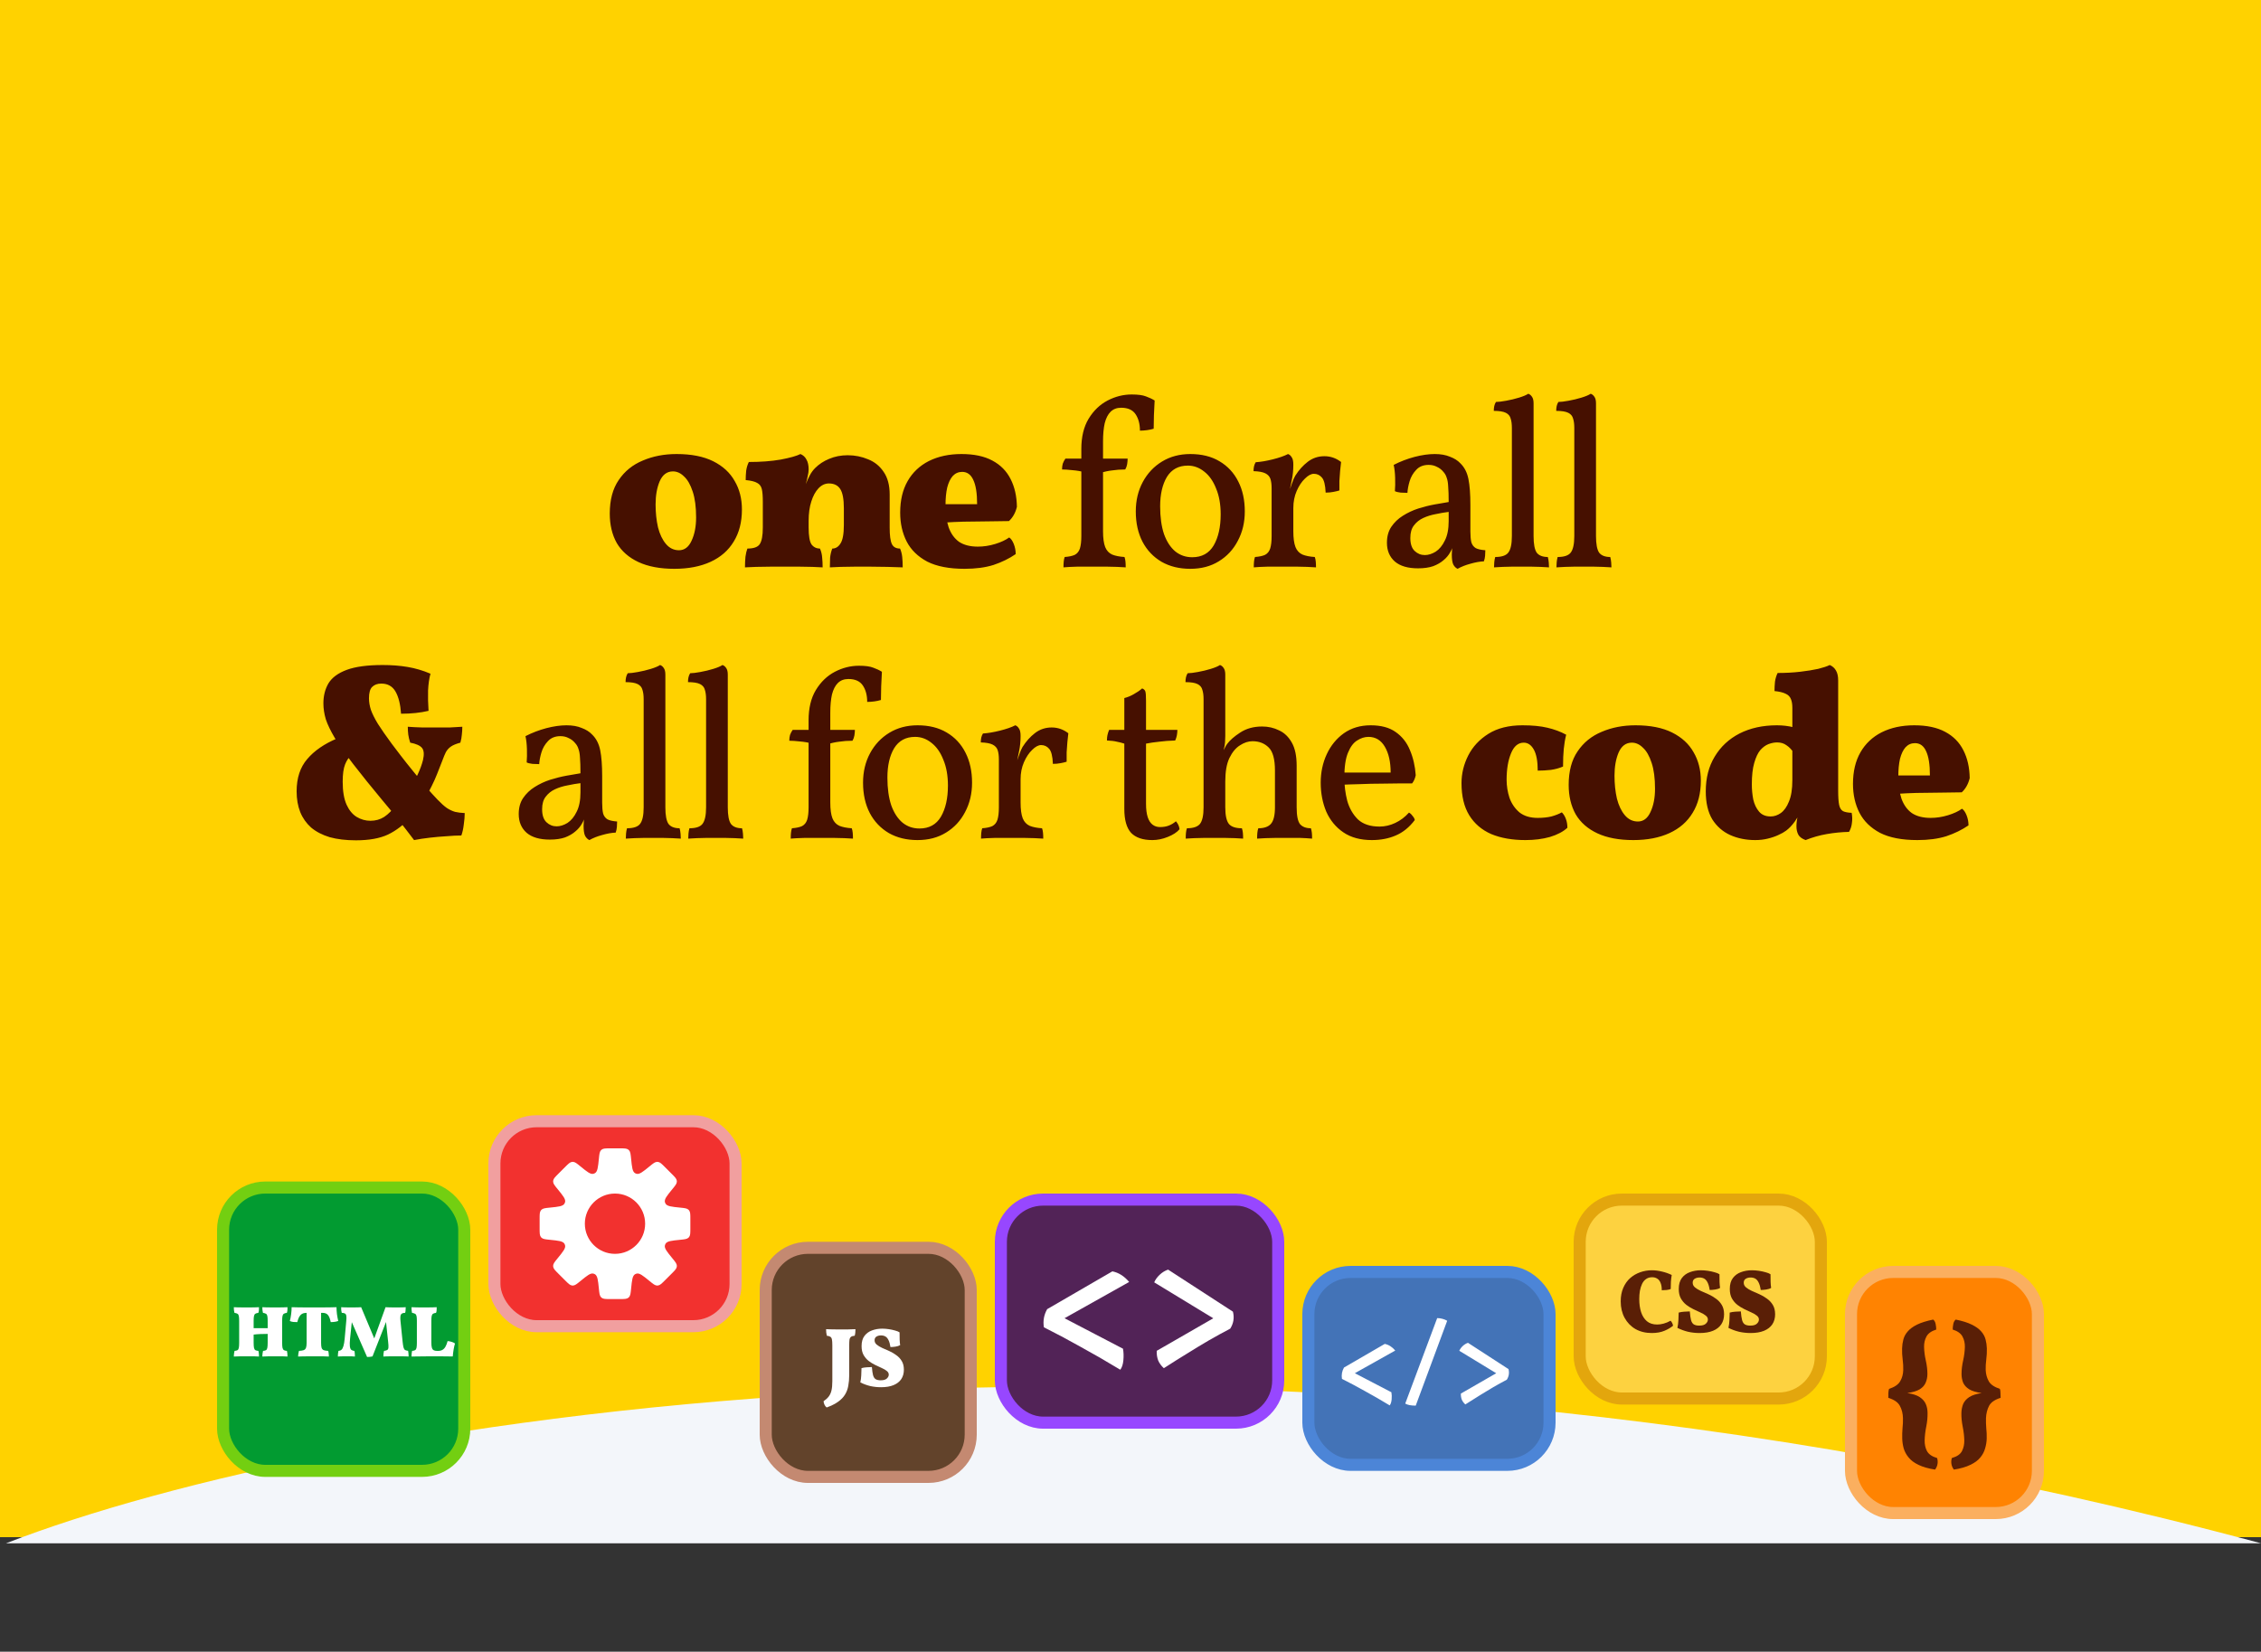 <svg width="375" height="274" viewBox="0 0 375 274" fill="none" xmlns="http://www.w3.org/2000/svg">
<rect x="0" y="0" width="375" height="274" fill="#333333" stroke="none"/>
<rect width="375" height="255" fill="#FFD200"/>
<path d="M111.853 94.36C109.479 94.36 107.493 93.987 105.893 93.24C104.293 92.493 103.093 91.44 102.293 90.08C101.519 88.693 101.133 87.067 101.133 85.2C101.133 82.933 101.626 81.08 102.613 79.64C103.599 78.173 104.933 77.093 106.613 76.4C108.293 75.68 110.159 75.32 112.213 75.32C114.666 75.32 116.693 75.72 118.293 76.52C119.893 77.32 121.079 78.413 121.853 79.8C122.653 81.16 123.053 82.733 123.053 84.52C123.053 86.6 122.599 88.373 121.693 89.84C120.813 91.307 119.533 92.427 117.853 93.2C116.173 93.973 114.173 94.36 111.853 94.36ZM112.613 91.28C113.519 91.28 114.213 90.76 114.693 89.72C115.199 88.653 115.453 87.36 115.453 85.84C115.453 84.107 115.266 82.68 114.893 81.56C114.519 80.413 114.039 79.573 113.453 79.04C112.893 78.48 112.279 78.2 111.613 78.2C110.626 78.2 109.893 78.747 109.413 79.84C108.959 80.907 108.733 82.187 108.733 83.68C108.733 85.04 108.866 86.307 109.133 87.48C109.426 88.627 109.866 89.547 110.453 90.24C111.039 90.933 111.759 91.28 112.613 91.28ZM126.518 85.84V83.2C126.518 82.32 126.465 81.64 126.358 81.16C126.251 80.68 125.998 80.333 125.598 80.12C125.198 79.88 124.558 79.72 123.678 79.64C123.678 79.133 123.705 78.613 123.758 78.08C123.838 77.547 123.985 77.067 124.198 76.64C126.171 76.64 127.931 76.507 129.478 76.24C131.025 75.947 132.118 75.64 132.758 75.32C133.211 75.507 133.545 75.813 133.758 76.24C133.998 76.64 134.118 77.187 134.118 77.88L126.518 85.84ZM147.558 87.52C147.558 88.827 147.678 89.733 147.918 90.24C148.158 90.747 148.611 91 149.278 91C149.465 91.427 149.585 91.893 149.638 92.4C149.691 92.88 149.718 93.453 149.718 94.12C149.131 94.093 148.291 94.067 147.198 94.04C146.105 94.013 145.091 94 144.158 94C143.545 94 142.798 94 141.918 94C141.038 94.027 140.198 94.04 139.398 94.04C138.625 94.067 138.038 94.093 137.638 94.12C137.638 93.56 137.651 93.027 137.678 92.52C137.731 91.987 137.851 91.48 138.038 91C138.598 91 139.051 90.72 139.398 90.16C139.771 89.6 139.958 88.573 139.958 87.08V84.32C139.958 82.8 139.758 81.733 139.358 81.12C138.958 80.507 138.331 80.2 137.478 80.2C136.838 80.2 136.265 80.467 135.758 81C135.251 81.533 134.851 82.267 134.558 83.2C134.265 84.107 134.118 85.173 134.118 86.4V87.52C134.118 88.907 134.278 89.84 134.598 90.32C134.945 90.773 135.411 91 135.998 91C136.211 91.507 136.331 92 136.358 92.48C136.411 92.96 136.438 93.507 136.438 94.12C136.038 94.093 135.478 94.067 134.758 94.04C134.038 94.04 133.278 94.027 132.478 94C131.705 94 130.985 94 130.318 94C129.678 94 128.905 94 127.998 94C127.091 94.027 126.225 94.04 125.398 94.04C124.571 94.067 123.958 94.093 123.558 94.12C123.558 93.507 123.585 92.92 123.638 92.36C123.718 91.8 123.825 91.347 123.958 91C124.998 91 125.678 90.76 125.998 90.28C126.345 89.773 126.518 88.853 126.518 87.52V83.2L134.118 77.88C134.118 78.2 134.065 78.573 133.958 79C133.878 79.427 133.771 79.867 133.638 80.32C133.851 79.787 134.078 79.293 134.318 78.84C134.558 78.387 134.851 77.987 135.198 77.64C135.838 77 136.611 76.493 137.518 76.12C138.451 75.72 139.478 75.52 140.598 75.52C141.798 75.52 142.931 75.747 143.998 76.2C145.065 76.627 145.918 77.32 146.558 78.28C147.225 79.24 147.558 80.493 147.558 82.04V87.52ZM159.98 94.36C157.42 94.36 155.353 93.96 153.78 93.16C152.233 92.333 151.1 91.227 150.38 89.84C149.66 88.427 149.3 86.827 149.3 85.04C149.3 82.987 149.713 81.24 150.54 79.8C151.367 78.36 152.54 77.253 154.06 76.48C155.607 75.707 157.407 75.32 159.46 75.32C161.54 75.32 163.247 75.68 164.58 76.4C165.94 77.12 166.953 78.147 167.62 79.48C168.287 80.787 168.633 82.32 168.66 84.08C168.42 85.067 167.98 85.853 167.34 86.44C166.46 86.44 165.513 86.453 164.5 86.48C163.487 86.48 162.447 86.493 161.38 86.52C160.313 86.52 159.247 86.547 158.18 86.6C157.113 86.653 156.087 86.72 155.1 86.8V83.64H162.06C162.06 81.827 161.847 80.48 161.42 79.6C161.02 78.72 160.407 78.28 159.58 78.28C158.967 78.28 158.447 78.507 158.02 78.96C157.62 79.413 157.313 80.053 157.1 80.88C156.913 81.707 156.82 82.68 156.82 83.8C156.82 85.213 156.993 86.44 157.34 87.48C157.713 88.52 158.287 89.32 159.06 89.88C159.86 90.413 160.9 90.68 162.18 90.68C163.14 90.68 164.1 90.533 165.06 90.24C166.02 89.947 166.793 89.587 167.38 89.16C167.673 89.347 167.927 89.707 168.14 90.24C168.353 90.773 168.46 91.333 168.46 91.92C167.367 92.667 166.14 93.267 164.78 93.72C163.42 94.147 161.82 94.36 159.98 94.36ZM187.025 76.08C187.025 76.347 186.998 76.653 186.945 77C186.891 77.32 186.785 77.613 186.625 77.88C185.851 77.88 185.118 77.933 184.425 78.04C183.758 78.12 183.145 78.253 182.585 78.44V76.08H187.025ZM179.345 74.48C179.345 72.48 179.745 70.813 180.545 69.48C181.371 68.12 182.425 67.107 183.705 66.44C184.985 65.773 186.318 65.44 187.705 65.44C188.745 65.44 189.531 65.547 190.065 65.76C190.598 65.947 191.078 66.173 191.505 66.44C191.451 67.267 191.411 68.08 191.385 68.88C191.358 69.653 191.345 70.4 191.345 71.12C190.998 71.227 190.625 71.307 190.225 71.36C189.825 71.413 189.438 71.44 189.065 71.44C189.065 70.347 188.825 69.44 188.345 68.72C187.865 68 187.065 67.64 185.945 67.64C185.225 67.64 184.638 67.867 184.185 68.32C183.758 68.747 183.438 69.373 183.225 70.2C183.038 71.027 182.945 72.04 182.945 73.24V85.12H179.345V74.48ZM179.945 76.08V78.36C179.278 78.173 178.598 78.053 177.905 78C177.211 77.92 176.625 77.88 176.145 77.88C176.145 77.533 176.185 77.213 176.265 76.92C176.371 76.627 176.518 76.347 176.705 76.08H179.945ZM182.945 88.12C182.945 89.267 183.065 90.147 183.305 90.76C183.545 91.347 183.931 91.76 184.465 92C184.998 92.213 185.678 92.347 186.505 92.4C186.585 92.613 186.638 92.867 186.665 93.16C186.691 93.427 186.705 93.747 186.705 94.12C186.305 94.093 185.825 94.067 185.265 94.04C184.731 94.04 184.158 94.027 183.545 94C182.931 94 182.305 94 181.665 94C180.731 94 179.745 94 178.705 94C177.691 94.027 176.918 94.067 176.385 94.12C176.385 93.747 176.398 93.427 176.425 93.16C176.451 92.867 176.505 92.613 176.585 92.4C177.305 92.347 177.865 92.227 178.265 92.04C178.665 91.827 178.945 91.48 179.105 91C179.265 90.493 179.345 89.8 179.345 88.92V84.92H182.945V88.12ZM197.417 94.36C195.603 94.36 194.017 93.973 192.657 93.2C191.297 92.4 190.243 91.293 189.497 89.88C188.75 88.44 188.377 86.76 188.377 84.84C188.377 83.027 188.763 81.4 189.537 79.96C190.31 78.52 191.377 77.387 192.737 76.56C194.097 75.733 195.657 75.32 197.417 75.32C199.31 75.32 200.923 75.72 202.257 76.52C203.617 77.32 204.657 78.44 205.377 79.88C206.097 81.293 206.457 82.947 206.457 84.84C206.457 86.653 206.07 88.28 205.297 89.72C204.55 91.16 203.497 92.293 202.137 93.12C200.803 93.947 199.23 94.36 197.417 94.36ZM197.737 92.44C199.337 92.44 200.523 91.787 201.297 90.48C202.07 89.147 202.457 87.427 202.457 85.32C202.457 83.667 202.203 82.24 201.697 81.04C201.217 79.813 200.563 78.88 199.737 78.24C198.91 77.573 198.003 77.24 197.017 77.24C195.47 77.24 194.31 77.867 193.537 79.12C192.79 80.373 192.417 82 192.417 84C192.417 85.787 192.63 87.32 193.057 88.6C193.51 89.853 194.137 90.813 194.937 91.48C195.737 92.12 196.67 92.44 197.737 92.44ZM214.506 88.12C214.506 89.267 214.626 90.147 214.866 90.76C215.106 91.347 215.492 91.76 216.026 92C216.559 92.213 217.239 92.347 218.066 92.4C218.146 92.613 218.199 92.867 218.226 93.16C218.252 93.427 218.266 93.747 218.266 94.12C217.866 94.093 217.386 94.067 216.826 94.04C216.292 94.04 215.719 94.027 215.106 94C214.492 94 213.866 94 213.226 94C212.292 94 211.306 94 210.266 94C209.252 94.027 208.479 94.067 207.946 94.12C207.946 93.747 207.959 93.427 207.986 93.16C208.012 92.867 208.066 92.613 208.146 92.4C208.866 92.347 209.426 92.227 209.826 92.04C210.226 91.827 210.506 91.48 210.666 91C210.826 90.493 210.906 89.8 210.906 88.92V84.92H214.506V88.12ZM214.506 82.28V85.44H210.906V81L214.506 77.08C214.506 77.987 214.426 78.813 214.266 79.56C214.106 80.28 213.959 81 213.826 81.72L214.506 82.28ZM213.626 81.96C213.919 81.213 214.146 80.6 214.306 80.12C214.466 79.64 214.639 79.24 214.826 78.92C215.412 77.987 216.106 77.213 216.906 76.6C217.706 75.987 218.626 75.68 219.666 75.68C220.679 75.68 221.599 76 222.426 76.64C222.372 77.067 222.319 77.56 222.266 78.12C222.212 78.68 222.172 79.24 222.146 79.8C222.146 80.36 222.146 80.88 222.146 81.36C221.906 81.44 221.572 81.52 221.146 81.6C220.746 81.68 220.319 81.72 219.866 81.72C219.812 80.44 219.599 79.6 219.226 79.2C218.879 78.8 218.439 78.6 217.906 78.6C217.452 78.6 216.959 78.867 216.426 79.4C215.892 79.907 215.439 80.587 215.066 81.44C214.692 82.293 214.506 83.24 214.506 84.28L213.626 81.96ZM210.906 85.44V81C210.906 80.36 210.839 79.84 210.706 79.44C210.572 79.04 210.292 78.733 209.866 78.52C209.439 78.307 208.786 78.187 207.906 78.16C207.906 77.867 207.932 77.6 207.986 77.36C208.039 77.12 208.132 76.893 208.266 76.68C209.092 76.627 210.039 76.467 211.106 76.2C212.172 75.933 213.012 75.64 213.626 75.32C213.866 75.4 214.066 75.573 214.226 75.84C214.412 76.08 214.506 76.493 214.506 77.08L210.906 85.44ZM241.751 94.36C241.458 94.227 241.218 93.987 241.031 93.64C240.871 93.293 240.791 92.747 240.791 92C240.791 91.76 240.805 91.48 240.831 91.16C240.858 90.813 240.911 90.507 240.991 90.24H241.071C240.991 90.667 240.805 91.133 240.511 91.64C240.245 92.12 239.885 92.547 239.431 92.92C238.978 93.32 238.405 93.653 237.711 93.92C237.018 94.16 236.178 94.28 235.191 94.28C233.511 94.28 232.231 93.907 231.351 93.16C230.471 92.387 230.031 91.347 230.031 90.04C230.031 89 230.271 88.12 230.751 87.4C231.258 86.653 231.898 86.04 232.671 85.56C233.471 85.053 234.325 84.653 235.231 84.36C236.165 84.067 237.071 83.84 237.951 83.68C238.831 83.52 239.605 83.387 240.271 83.28C240.271 82.187 240.245 81.333 240.191 80.72C240.165 80.107 240.085 79.627 239.951 79.28C239.845 78.907 239.671 78.587 239.431 78.32C239.111 77.92 238.738 77.627 238.311 77.44C237.911 77.227 237.458 77.12 236.951 77.12C236.071 77.12 235.378 77.4 234.871 77.96C234.365 78.493 234.005 79.12 233.791 79.84C233.578 80.56 233.458 81.2 233.431 81.76C233.138 81.76 232.765 81.747 232.311 81.72C231.885 81.667 231.565 81.587 231.351 81.48C231.405 80.813 231.418 80.067 231.391 79.24C231.365 78.413 231.285 77.707 231.151 77.12C232.245 76.56 233.391 76.12 234.591 75.8C235.818 75.48 236.938 75.32 237.951 75.32C238.938 75.32 239.778 75.467 240.471 75.76C241.191 76.027 241.765 76.387 242.191 76.84C242.885 77.507 243.338 78.387 243.551 79.48C243.765 80.547 243.871 81.973 243.871 83.76V88.16C243.871 88.907 243.925 89.507 244.031 89.96C244.165 90.387 244.405 90.707 244.751 90.92C245.098 91.107 245.631 91.227 246.351 91.28C246.351 91.547 246.338 91.853 246.311 92.2C246.285 92.52 246.218 92.827 246.111 93.12C245.445 93.147 244.698 93.28 243.871 93.52C243.071 93.733 242.365 94.013 241.751 94.36ZM236.311 92.08C236.898 92.08 237.498 91.893 238.111 91.52C238.725 91.12 239.231 90.507 239.631 89.68C240.058 88.853 240.271 87.773 240.271 86.44V84.92C239.605 85 238.898 85.12 238.151 85.28C237.405 85.413 236.711 85.627 236.071 85.92C235.431 86.213 234.911 86.627 234.511 87.16C234.111 87.667 233.911 88.36 233.911 89.24C233.911 90.227 234.151 90.947 234.631 91.4C235.111 91.853 235.671 92.08 236.311 92.08ZM247.793 94.12C247.793 93.853 247.806 93.573 247.833 93.28C247.86 92.96 247.913 92.667 247.993 92.4C249.06 92.4 249.78 92.16 250.153 91.68C250.553 91.173 250.753 90.253 250.753 88.92V71C250.753 70.36 250.686 69.84 250.553 69.44C250.446 69.013 250.18 68.693 249.753 68.48C249.326 68.267 248.66 68.16 247.753 68.16C247.753 67.867 247.78 67.6 247.833 67.36C247.886 67.12 247.98 66.893 248.113 66.68C248.513 66.68 249.073 66.613 249.793 66.48C250.54 66.347 251.26 66.173 251.953 65.96C252.646 65.747 253.153 65.533 253.473 65.32C253.713 65.4 253.913 65.56 254.073 65.8C254.26 66.04 254.353 66.413 254.353 66.92V88.92C254.353 90.253 254.526 91.173 254.873 91.68C255.246 92.16 255.86 92.4 256.713 92.4C256.793 92.667 256.846 92.973 256.873 93.32C256.9 93.667 256.913 93.933 256.913 94.12C256.46 94.093 255.98 94.067 255.473 94.04C254.966 94.04 254.446 94.027 253.913 94C253.406 94 252.9 94 252.393 94C251.886 94 251.353 94 250.793 94C250.26 94.027 249.74 94.04 249.233 94.04C248.726 94.067 248.246 94.093 247.793 94.12ZM258.146 94.12C258.146 93.853 258.16 93.573 258.186 93.28C258.213 92.96 258.266 92.667 258.346 92.4C259.413 92.4 260.133 92.16 260.506 91.68C260.906 91.173 261.106 90.253 261.106 88.92V71C261.106 70.36 261.04 69.84 260.906 69.44C260.8 69.013 260.533 68.693 260.106 68.48C259.68 68.267 259.013 68.16 258.106 68.16C258.106 67.867 258.133 67.6 258.186 67.36C258.24 67.12 258.333 66.893 258.466 66.68C258.866 66.68 259.426 66.613 260.146 66.48C260.893 66.347 261.613 66.173 262.306 65.96C263 65.747 263.506 65.533 263.826 65.32C264.066 65.4 264.266 65.56 264.426 65.8C264.613 66.04 264.706 66.413 264.706 66.92V88.92C264.706 90.253 264.88 91.173 265.226 91.68C265.6 92.16 266.213 92.4 267.066 92.4C267.146 92.667 267.2 92.973 267.226 93.32C267.253 93.667 267.266 93.933 267.266 94.12C266.813 94.093 266.333 94.067 265.826 94.04C265.32 94.04 264.8 94.027 264.266 94C263.76 94 263.253 94 262.746 94C262.24 94 261.706 94 261.146 94C260.613 94.027 260.093 94.04 259.586 94.04C259.08 94.067 258.6 94.093 258.146 94.12ZM67.517 131.6C68.29 130.347 68.877 129.307 69.277 128.48C69.677 127.627 69.97 126.827 70.157 126.08C70.37 125.147 70.317 124.48 69.997 124.08C69.677 123.68 69.023 123.387 68.037 123.2C67.877 122.72 67.77 122.28 67.717 121.88C67.663 121.48 67.637 121.04 67.637 120.56C68.277 120.613 69.077 120.653 70.037 120.68C71.023 120.68 71.85 120.68 72.517 120.68C73.183 120.68 73.877 120.68 74.597 120.68C75.317 120.653 76.01 120.613 76.677 120.56C76.677 121.013 76.65 121.453 76.597 121.88C76.57 122.28 76.49 122.72 76.357 123.2C75.663 123.387 75.143 123.6 74.797 123.84C74.45 124.08 74.17 124.387 73.957 124.76C73.77 125.133 73.57 125.613 73.357 126.2C73.037 127.053 72.743 127.8 72.477 128.44C72.237 129.053 71.943 129.707 71.597 130.4C71.25 131.093 70.797 131.973 70.237 133.04L67.517 131.6ZM72.557 132.64C73.143 133.253 73.663 133.72 74.117 134.04C74.57 134.333 75.023 134.547 75.477 134.68C75.93 134.787 76.463 134.853 77.077 134.88C77.077 135.44 77.023 136.08 76.917 136.8C76.837 137.493 76.703 138.093 76.517 138.6C75.797 138.6 74.983 138.64 74.077 138.72C73.17 138.773 72.25 138.853 71.317 138.96C70.383 139.067 69.503 139.2 68.677 139.36C66.89 136.987 65.117 134.76 63.357 132.68C61.623 130.6 60.023 128.613 58.557 126.72C57.25 125.013 56.237 123.573 55.517 122.4C54.823 121.227 54.33 120.2 54.037 119.32C53.77 118.413 53.637 117.533 53.637 116.68C53.637 115.427 53.917 114.32 54.477 113.36C55.063 112.4 56.077 111.653 57.517 111.12C58.957 110.587 60.943 110.32 63.477 110.32C64.97 110.32 66.343 110.427 67.597 110.64C68.877 110.853 70.143 111.227 71.397 111.76C71.183 112.533 71.05 113.467 70.997 114.56C70.97 115.627 70.997 116.747 71.077 117.92C70.41 118.08 69.69 118.2 68.917 118.28C68.17 118.36 67.37 118.4 66.517 118.4C66.41 116.827 66.103 115.6 65.597 114.72C65.09 113.84 64.303 113.4 63.237 113.4C62.597 113.4 62.09 113.587 61.717 113.96C61.37 114.307 61.197 114.933 61.197 115.84C61.197 116.453 61.303 117.093 61.517 117.76C61.757 118.427 62.143 119.2 62.677 120.08C63.237 120.96 63.997 122.053 64.957 123.36C65.357 123.893 65.863 124.56 66.477 125.36C67.09 126.16 67.757 127 68.477 127.88C69.197 128.76 69.903 129.627 70.597 130.48C71.317 131.307 71.97 132.027 72.557 132.64ZM61.437 136.16C62.29 136.16 63.05 135.947 63.717 135.52C64.41 135.067 65.103 134.36 65.797 133.4L68.277 135.4C67.05 136.76 65.743 137.773 64.357 138.44C62.997 139.08 61.223 139.4 59.037 139.4C57.383 139.4 55.93 139.227 54.677 138.88C53.45 138.507 52.423 137.973 51.597 137.28C50.797 136.56 50.197 135.707 49.797 134.72C49.397 133.707 49.197 132.56 49.197 131.28C49.197 129.067 49.783 127.28 50.957 125.92C52.13 124.533 53.797 123.387 55.957 122.48L58.277 125.28C57.85 125.627 57.503 126.133 57.237 126.8C56.97 127.467 56.837 128.427 56.837 129.68C56.837 131.253 57.05 132.52 57.477 133.48C57.903 134.413 58.463 135.093 59.157 135.52C59.877 135.947 60.637 136.16 61.437 136.16ZM97.753 139.36C97.46 139.227 97.219 138.987 97.033 138.64C96.873 138.293 96.793 137.747 96.793 137C96.793 136.76 96.806 136.48 96.833 136.16C96.859 135.813 96.913 135.507 96.993 135.24H97.073C96.993 135.667 96.806 136.133 96.513 136.64C96.246 137.12 95.886 137.547 95.433 137.92C94.98 138.32 94.406 138.653 93.713 138.92C93.019 139.16 92.18 139.28 91.193 139.28C89.513 139.28 88.233 138.907 87.353 138.16C86.473 137.387 86.033 136.347 86.033 135.04C86.033 134 86.273 133.12 86.753 132.4C87.26 131.653 87.9 131.04 88.673 130.56C89.473 130.053 90.326 129.653 91.233 129.36C92.166 129.067 93.073 128.84 93.953 128.68C94.833 128.52 95.606 128.387 96.273 128.28C96.273 127.187 96.246 126.333 96.193 125.72C96.166 125.107 96.086 124.627 95.953 124.28C95.846 123.907 95.673 123.587 95.433 123.32C95.113 122.92 94.74 122.627 94.313 122.44C93.913 122.227 93.46 122.12 92.953 122.12C92.073 122.12 91.379 122.4 90.873 122.96C90.366 123.493 90.006 124.12 89.793 124.84C89.579 125.56 89.46 126.2 89.433 126.76C89.139 126.76 88.766 126.747 88.313 126.72C87.886 126.667 87.566 126.587 87.353 126.48C87.406 125.813 87.419 125.067 87.393 124.24C87.366 123.413 87.286 122.707 87.153 122.12C88.246 121.56 89.393 121.12 90.593 120.8C91.82 120.48 92.939 120.32 93.953 120.32C94.939 120.32 95.779 120.467 96.473 120.76C97.193 121.027 97.766 121.387 98.193 121.84C98.886 122.507 99.34 123.387 99.553 124.48C99.766 125.547 99.873 126.973 99.873 128.76V133.16C99.873 133.907 99.926 134.507 100.033 134.96C100.166 135.387 100.406 135.707 100.753 135.92C101.099 136.107 101.633 136.227 102.353 136.28C102.353 136.547 102.339 136.853 102.313 137.2C102.286 137.52 102.219 137.827 102.113 138.12C101.446 138.147 100.699 138.28 99.873 138.52C99.073 138.733 98.366 139.013 97.753 139.36ZM92.313 137.08C92.9 137.08 93.499 136.893 94.113 136.52C94.726 136.12 95.233 135.507 95.633 134.68C96.059 133.853 96.273 132.773 96.273 131.44V129.92C95.606 130 94.9 130.12 94.153 130.28C93.406 130.413 92.713 130.627 92.073 130.92C91.433 131.213 90.913 131.627 90.513 132.16C90.113 132.667 89.913 133.36 89.913 134.24C89.913 135.227 90.153 135.947 90.633 136.4C91.113 136.853 91.673 137.08 92.313 137.08ZM103.795 139.12C103.795 138.853 103.808 138.573 103.835 138.28C103.861 137.96 103.915 137.667 103.995 137.4C105.061 137.4 105.781 137.16 106.155 136.68C106.555 136.173 106.755 135.253 106.755 133.92V116C106.755 115.36 106.688 114.84 106.555 114.44C106.448 114.013 106.181 113.693 105.755 113.48C105.328 113.267 104.661 113.16 103.755 113.16C103.755 112.867 103.781 112.6 103.835 112.36C103.888 112.12 103.981 111.893 104.115 111.68C104.515 111.68 105.075 111.613 105.795 111.48C106.541 111.347 107.261 111.173 107.955 110.96C108.648 110.747 109.155 110.533 109.475 110.32C109.715 110.4 109.915 110.56 110.075 110.8C110.261 111.04 110.355 111.413 110.355 111.92V133.92C110.355 135.253 110.528 136.173 110.875 136.68C111.248 137.16 111.861 137.4 112.715 137.4C112.795 137.667 112.848 137.973 112.875 138.32C112.901 138.667 112.915 138.933 112.915 139.12C112.461 139.093 111.981 139.067 111.475 139.04C110.968 139.04 110.448 139.027 109.915 139C109.408 139 108.901 139 108.395 139C107.888 139 107.355 139 106.795 139C106.261 139.027 105.741 139.04 105.235 139.04C104.728 139.067 104.248 139.093 103.795 139.12ZM114.148 139.12C114.148 138.853 114.161 138.573 114.188 138.28C114.214 137.96 114.268 137.667 114.348 137.4C115.414 137.4 116.134 137.16 116.508 136.68C116.908 136.173 117.108 135.253 117.108 133.92V116C117.108 115.36 117.041 114.84 116.908 114.44C116.801 114.013 116.534 113.693 116.108 113.48C115.681 113.267 115.014 113.16 114.108 113.16C114.108 112.867 114.134 112.6 114.188 112.36C114.241 112.12 114.334 111.893 114.468 111.68C114.868 111.68 115.428 111.613 116.148 111.48C116.894 111.347 117.614 111.173 118.308 110.96C119.001 110.747 119.508 110.533 119.828 110.32C120.068 110.4 120.268 110.56 120.428 110.8C120.614 111.04 120.708 111.413 120.708 111.92V133.92C120.708 135.253 120.881 136.173 121.228 136.68C121.601 137.16 122.214 137.4 123.068 137.4C123.148 137.667 123.201 137.973 123.228 138.32C123.254 138.667 123.268 138.933 123.268 139.12C122.814 139.093 122.334 139.067 121.828 139.04C121.321 139.04 120.801 139.027 120.268 139C119.761 139 119.254 139 118.748 139C118.241 139 117.708 139 117.148 139C116.614 139.027 116.094 139.04 115.588 139.04C115.081 139.067 114.601 139.093 114.148 139.12ZM141.789 121.08C141.789 121.347 141.762 121.653 141.709 122C141.655 122.32 141.549 122.613 141.389 122.88C140.615 122.88 139.882 122.933 139.189 123.04C138.522 123.12 137.909 123.253 137.349 123.44V121.08H141.789ZM134.109 119.48C134.109 117.48 134.509 115.813 135.309 114.48C136.135 113.12 137.189 112.107 138.469 111.44C139.749 110.773 141.082 110.44 142.469 110.44C143.509 110.44 144.295 110.547 144.829 110.76C145.362 110.947 145.842 111.173 146.269 111.44C146.215 112.267 146.175 113.08 146.149 113.88C146.122 114.653 146.109 115.4 146.109 116.12C145.762 116.227 145.389 116.307 144.989 116.36C144.589 116.413 144.202 116.44 143.829 116.44C143.829 115.347 143.589 114.44 143.109 113.72C142.629 113 141.829 112.64 140.709 112.64C139.989 112.64 139.402 112.867 138.949 113.32C138.522 113.747 138.202 114.373 137.989 115.2C137.802 116.027 137.709 117.04 137.709 118.24V130.12H134.109V119.48ZM134.709 121.08V123.36C134.042 123.173 133.362 123.053 132.669 123C131.975 122.92 131.389 122.88 130.909 122.88C130.909 122.533 130.949 122.213 131.029 121.92C131.135 121.627 131.282 121.347 131.469 121.08H134.709ZM137.709 133.12C137.709 134.267 137.829 135.147 138.069 135.76C138.309 136.347 138.695 136.76 139.229 137C139.762 137.213 140.442 137.347 141.269 137.4C141.349 137.613 141.402 137.867 141.429 138.16C141.455 138.427 141.469 138.747 141.469 139.12C141.069 139.093 140.589 139.067 140.029 139.04C139.495 139.04 138.922 139.027 138.309 139C137.695 139 137.069 139 136.429 139C135.495 139 134.509 139 133.469 139C132.455 139.027 131.682 139.067 131.149 139.12C131.149 138.747 131.162 138.427 131.189 138.16C131.215 137.867 131.269 137.613 131.349 137.4C132.069 137.347 132.629 137.227 133.029 137.04C133.429 136.827 133.709 136.48 133.869 136C134.029 135.493 134.109 134.8 134.109 133.92V129.92H137.709V133.12ZM152.181 139.36C150.367 139.36 148.781 138.973 147.421 138.2C146.061 137.4 145.007 136.293 144.261 134.88C143.514 133.44 143.141 131.76 143.141 129.84C143.141 128.027 143.527 126.4 144.301 124.96C145.074 123.52 146.141 122.387 147.501 121.56C148.861 120.733 150.421 120.32 152.181 120.32C154.074 120.32 155.687 120.72 157.021 121.52C158.381 122.32 159.421 123.44 160.141 124.88C160.861 126.293 161.221 127.947 161.221 129.84C161.221 131.653 160.834 133.28 160.061 134.72C159.314 136.16 158.261 137.293 156.901 138.12C155.567 138.947 153.994 139.36 152.181 139.36ZM152.501 137.44C154.101 137.44 155.287 136.787 156.061 135.48C156.834 134.147 157.221 132.427 157.221 130.32C157.221 128.667 156.967 127.24 156.461 126.04C155.981 124.813 155.327 123.88 154.501 123.24C153.674 122.573 152.767 122.24 151.781 122.24C150.234 122.24 149.074 122.867 148.301 124.12C147.554 125.373 147.181 127 147.181 129C147.181 130.787 147.394 132.32 147.821 133.6C148.274 134.853 148.901 135.813 149.701 136.48C150.501 137.12 151.434 137.44 152.501 137.44ZM169.27 133.12C169.27 134.267 169.39 135.147 169.63 135.76C169.87 136.347 170.256 136.76 170.79 137C171.323 137.213 172.003 137.347 172.83 137.4C172.91 137.613 172.963 137.867 172.99 138.16C173.016 138.427 173.03 138.747 173.03 139.12C172.63 139.093 172.15 139.067 171.59 139.04C171.056 139.04 170.483 139.027 169.87 139C169.256 139 168.63 139 167.99 139C167.056 139 166.07 139 165.03 139C164.016 139.027 163.243 139.067 162.71 139.12C162.71 138.747 162.723 138.427 162.75 138.16C162.776 137.867 162.83 137.613 162.91 137.4C163.63 137.347 164.19 137.227 164.59 137.04C164.99 136.827 165.27 136.48 165.43 136C165.59 135.493 165.67 134.8 165.67 133.92V129.92H169.27V133.12ZM169.27 127.28V130.44H165.67V126L169.27 122.08C169.27 122.987 169.19 123.813 169.03 124.56C168.87 125.28 168.723 126 168.59 126.72L169.27 127.28ZM168.39 126.96C168.683 126.213 168.91 125.6 169.07 125.12C169.23 124.64 169.403 124.24 169.59 123.92C170.176 122.987 170.87 122.213 171.67 121.6C172.47 120.987 173.39 120.68 174.43 120.68C175.443 120.68 176.363 121 177.19 121.64C177.136 122.067 177.083 122.56 177.03 123.12C176.976 123.68 176.936 124.24 176.91 124.8C176.91 125.36 176.91 125.88 176.91 126.36C176.67 126.44 176.336 126.52 175.91 126.6C175.51 126.68 175.083 126.72 174.63 126.72C174.576 125.44 174.363 124.6 173.99 124.2C173.643 123.8 173.203 123.6 172.67 123.6C172.216 123.6 171.723 123.867 171.19 124.4C170.656 124.907 170.203 125.587 169.83 126.44C169.456 127.293 169.27 128.24 169.27 129.28L168.39 126.96ZM165.67 130.44V126C165.67 125.36 165.603 124.84 165.47 124.44C165.336 124.04 165.056 123.733 164.63 123.52C164.203 123.307 163.55 123.187 162.67 123.16C162.67 122.867 162.696 122.6 162.75 122.36C162.803 122.12 162.896 121.893 163.03 121.68C163.856 121.627 164.803 121.467 165.87 121.2C166.936 120.933 167.776 120.64 168.39 120.32C168.63 120.4 168.83 120.573 168.99 120.84C169.176 121.08 169.27 121.493 169.27 122.08L165.67 130.44ZM191.115 139.36C189.542 139.36 188.369 138.96 187.595 138.16C186.849 137.333 186.475 136.013 186.475 134.2V123.36C186.075 123.227 185.662 123.12 185.235 123.04C184.809 122.933 184.262 122.867 183.595 122.84C183.595 122.493 183.622 122.2 183.675 121.96C183.729 121.693 183.822 121.4 183.955 121.08H186.475V115.8C187.009 115.667 187.529 115.453 188.035 115.16C188.569 114.867 189.035 114.547 189.435 114.2C189.702 114.307 189.875 114.467 189.955 114.68C190.035 114.893 190.075 115.427 190.075 116.28V121.08H195.275C195.275 121.347 195.249 121.64 195.195 121.96C195.142 122.253 195.049 122.547 194.915 122.84C193.955 122.867 193.075 122.933 192.275 123.04C191.475 123.12 190.742 123.227 190.075 123.36V133.36C190.075 134.24 190.169 134.973 190.355 135.56C190.542 136.12 190.809 136.533 191.155 136.8C191.502 137.067 191.915 137.2 192.395 137.2C192.955 137.2 193.435 137.12 193.835 136.96C194.262 136.8 194.662 136.56 195.035 136.24C195.382 136.64 195.582 137.08 195.635 137.56C195.209 138.067 194.555 138.493 193.675 138.84C192.822 139.187 191.969 139.36 191.115 139.36ZM215.059 133.92C215.059 135.307 215.245 136.24 215.619 136.72C216.019 137.173 216.619 137.4 217.419 137.4C217.499 137.64 217.552 137.893 217.579 138.16C217.605 138.427 217.619 138.747 217.619 139.12C217.032 139.067 216.365 139.027 215.619 139C214.872 139 214.085 139 213.259 139C212.725 139 212.165 139 211.579 139C210.992 139.027 210.432 139.04 209.899 139.04C209.392 139.067 208.925 139.093 208.499 139.12C208.499 138.747 208.512 138.427 208.539 138.16C208.565 137.867 208.619 137.613 208.699 137.4C209.659 137.4 210.352 137.16 210.779 136.68C211.232 136.173 211.459 135.253 211.459 133.92V127.84C211.459 125.947 211.112 124.667 210.419 124C209.725 123.307 208.832 122.96 207.739 122.96C207.045 122.96 206.352 123.187 205.659 123.64C204.965 124.067 204.379 124.773 203.899 125.76C203.445 126.72 203.219 128.013 203.219 129.64V133.92C203.219 135.253 203.419 136.173 203.819 136.68C204.219 137.16 204.939 137.4 205.979 137.4C206.059 137.64 206.112 137.893 206.139 138.16C206.165 138.427 206.179 138.747 206.179 139.12C205.805 139.093 205.352 139.067 204.819 139.04C204.285 139.04 203.725 139.027 203.139 139C202.552 139 201.979 139 201.419 139C200.885 139 200.325 139 199.739 139C199.152 139.027 198.592 139.04 198.059 139.04C197.525 139.067 197.059 139.093 196.659 139.12C196.659 138.747 196.672 138.427 196.699 138.16C196.725 137.867 196.779 137.613 196.859 137.4C197.899 137.4 198.619 137.16 199.019 136.68C199.419 136.173 199.619 135.253 199.619 133.92V126L203.219 122.08C203.219 122.4 203.205 122.76 203.179 123.16C203.152 123.56 203.072 123.987 202.939 124.44C203.019 124.307 203.099 124.16 203.179 124C203.259 123.813 203.379 123.613 203.539 123.4C203.992 122.787 204.712 122.16 205.699 121.52C206.712 120.853 207.925 120.52 209.339 120.52C210.352 120.52 211.285 120.733 212.139 121.16C213.019 121.56 213.725 122.24 214.259 123.2C214.792 124.133 215.059 125.413 215.059 127.04V133.92ZM199.619 116C199.619 115.36 199.552 114.84 199.419 114.44C199.312 114.013 199.045 113.693 198.619 113.48C198.192 113.267 197.525 113.16 196.619 113.16C196.619 112.867 196.645 112.6 196.699 112.36C196.752 112.12 196.845 111.893 196.979 111.68C197.379 111.68 197.939 111.613 198.659 111.48C199.405 111.347 200.125 111.173 200.819 110.96C201.512 110.747 202.019 110.533 202.339 110.32C202.579 110.4 202.779 110.56 202.939 110.8C203.125 111.04 203.219 111.413 203.219 111.92V117.48H199.619V116ZM199.619 116H203.219V122.08L199.619 126.6V116ZM227.527 139.36C225.634 139.36 224.06 138.933 222.807 138.08C221.554 137.227 220.607 136.08 219.967 134.64C219.354 133.173 219.047 131.573 219.047 129.84C219.047 128.133 219.38 126.56 220.047 125.12C220.714 123.68 221.66 122.52 222.887 121.64C224.14 120.76 225.62 120.32 227.327 120.32C229.06 120.32 230.447 120.693 231.487 121.44C232.554 122.187 233.34 123.187 233.847 124.44C234.38 125.693 234.7 127.08 234.807 128.6C234.7 129.133 234.5 129.587 234.207 129.96C233.754 129.96 233.074 129.96 232.167 129.96C231.26 129.96 230.234 129.973 229.087 130C227.94 130 226.767 130.027 225.567 130.08C224.367 130.107 223.234 130.147 222.167 130.2V128.16H230.647C230.647 126.4 230.327 124.973 229.687 123.88C229.047 122.787 228.14 122.24 226.967 122.24C226.327 122.24 225.7 122.44 225.087 122.84C224.474 123.213 223.967 123.893 223.567 124.88C223.167 125.84 222.967 127.213 222.967 129C222.967 130.307 223.127 131.587 223.447 132.84C223.794 134.067 224.38 135.093 225.207 135.92C226.06 136.72 227.26 137.12 228.807 137.12C229.687 137.12 230.554 136.92 231.407 136.52C232.26 136.12 233.02 135.547 233.687 134.8C233.9 134.907 234.1 135.093 234.287 135.36C234.5 135.6 234.62 135.827 234.647 136.04C233.74 137.24 232.687 138.093 231.487 138.6C230.314 139.107 228.994 139.36 227.527 139.36ZM259.96 137.32C259.267 137.96 258.307 138.467 257.08 138.84C255.853 139.187 254.493 139.36 253 139.36C250.813 139.36 248.92 139.027 247.32 138.36C245.747 137.667 244.533 136.627 243.68 135.24C242.827 133.853 242.4 132.08 242.4 129.92C242.4 128.32 242.773 126.787 243.52 125.32C244.267 123.853 245.387 122.653 246.88 121.72C248.373 120.787 250.253 120.32 252.52 120.32C254.147 120.32 255.52 120.453 256.64 120.72C257.787 120.987 258.827 121.373 259.76 121.88C259.573 122.627 259.44 123.413 259.36 124.24C259.28 125.04 259.24 126.013 259.24 127.16C258.627 127.427 257.947 127.613 257.2 127.72C256.453 127.8 255.733 127.84 255.04 127.84C255.04 126.293 254.827 125.133 254.4 124.36C253.973 123.587 253.413 123.2 252.72 123.2C251.787 123.2 251.08 123.8 250.6 125C250.12 126.173 249.88 127.627 249.88 129.36C249.88 130.373 250.04 131.373 250.36 132.36C250.707 133.32 251.253 134.12 252 134.76C252.773 135.373 253.787 135.68 255.04 135.68C255.893 135.68 256.653 135.6 257.32 135.44C257.987 135.253 258.56 135.027 259.04 134.76C259.333 135.053 259.56 135.427 259.72 135.88C259.88 136.307 259.96 136.787 259.96 137.32ZM270.895 139.36C268.522 139.36 266.535 138.987 264.935 138.24C263.335 137.493 262.135 136.44 261.335 135.08C260.562 133.693 260.175 132.067 260.175 130.2C260.175 127.933 260.668 126.08 261.655 124.64C262.642 123.173 263.975 122.093 265.655 121.4C267.335 120.68 269.202 120.32 271.255 120.32C273.708 120.32 275.735 120.72 277.335 121.52C278.935 122.32 280.122 123.413 280.895 124.8C281.695 126.16 282.095 127.733 282.095 129.52C282.095 131.6 281.642 133.373 280.735 134.84C279.855 136.307 278.575 137.427 276.895 138.2C275.215 138.973 273.215 139.36 270.895 139.36ZM271.655 136.28C272.562 136.28 273.255 135.76 273.735 134.72C274.242 133.653 274.495 132.36 274.495 130.84C274.495 129.107 274.308 127.68 273.935 126.56C273.562 125.413 273.082 124.573 272.495 124.04C271.935 123.48 271.322 123.2 270.655 123.2C269.668 123.2 268.935 123.747 268.455 124.84C268.002 125.907 267.775 127.187 267.775 128.68C267.775 130.04 267.908 131.307 268.175 132.48C268.468 133.627 268.908 134.547 269.495 135.24C270.082 135.933 270.802 136.28 271.655 136.28ZM294.711 120.32C295.191 120.32 295.658 120.347 296.111 120.4C296.591 120.453 297.084 120.547 297.591 120.68V125C297.191 124.387 296.764 123.933 296.311 123.64C295.884 123.32 295.364 123.16 294.751 123.16C294.298 123.16 293.818 123.253 293.311 123.44C292.831 123.627 292.378 123.96 291.951 124.44C291.551 124.92 291.218 125.627 290.951 126.56C290.684 127.467 290.551 128.653 290.551 130.12C290.551 130.973 290.631 131.813 290.791 132.64C290.978 133.44 291.298 134.107 291.751 134.64C292.204 135.173 292.844 135.44 293.671 135.44C294.258 135.44 294.818 135.253 295.351 134.88C295.911 134.48 296.364 133.84 296.711 132.96C297.084 132.08 297.271 130.893 297.271 129.4L299.191 133.4C298.684 134.6 298.191 135.547 297.711 136.24C297.231 136.907 296.738 137.427 296.231 137.8C295.911 138.04 295.484 138.28 294.951 138.52C294.444 138.76 293.858 138.96 293.191 139.12C292.551 139.28 291.858 139.36 291.111 139.36C289.591 139.36 288.204 139.08 286.951 138.52C285.724 137.96 284.738 137.093 283.991 135.92C283.271 134.72 282.911 133.173 282.911 131.28C282.911 129.067 283.404 127.147 284.391 125.52C285.378 123.867 286.751 122.587 288.511 121.68C290.298 120.773 292.364 120.32 294.711 120.32ZM304.871 131.16C304.871 132.2 304.924 132.987 305.031 133.52C305.138 134.027 305.351 134.373 305.671 134.56C305.991 134.72 306.471 134.813 307.111 134.84C307.218 135.427 307.231 135.987 307.151 136.52C307.098 137.053 306.938 137.547 306.671 138C305.444 138.027 304.218 138.147 302.991 138.36C301.764 138.573 300.591 138.907 299.471 139.36C298.884 139.147 298.484 138.853 298.271 138.48C298.058 138.08 297.951 137.613 297.951 137.08C297.951 136.547 298.018 135.973 298.151 135.36C298.311 134.72 298.498 134.147 298.711 133.64L304.871 131.16ZM304.871 116.32V133.72H297.271V116.32H304.871ZM303.471 110.32C303.924 110.507 304.271 110.813 304.511 111.24C304.751 111.64 304.871 112.187 304.871 112.88V117.56H297.271V117.44C297.271 116.827 297.191 116.333 297.031 115.96C296.871 115.56 296.578 115.267 296.151 115.08C295.724 114.867 295.111 114.72 294.311 114.64C294.311 114.133 294.338 113.613 294.391 113.08C294.471 112.547 294.618 112.067 294.831 111.64C296.164 111.64 297.404 111.573 298.551 111.44C299.698 111.307 300.698 111.147 301.551 110.96C302.404 110.747 303.044 110.533 303.471 110.32ZM318.007 139.36C315.447 139.36 313.38 138.96 311.807 138.16C310.26 137.333 309.127 136.227 308.407 134.84C307.687 133.427 307.327 131.827 307.327 130.04C307.327 127.987 307.74 126.24 308.567 124.8C309.393 123.36 310.567 122.253 312.087 121.48C313.633 120.707 315.433 120.32 317.487 120.32C319.567 120.32 321.273 120.68 322.607 121.4C323.967 122.12 324.98 123.147 325.647 124.48C326.313 125.787 326.66 127.32 326.687 129.08C326.447 130.067 326.007 130.853 325.367 131.44C324.487 131.44 323.54 131.453 322.527 131.48C321.513 131.48 320.473 131.493 319.407 131.52C318.34 131.52 317.273 131.547 316.207 131.6C315.14 131.653 314.113 131.72 313.127 131.8V128.64H320.087C320.087 126.827 319.873 125.48 319.447 124.6C319.047 123.72 318.433 123.28 317.607 123.28C316.993 123.28 316.473 123.507 316.047 123.96C315.647 124.413 315.34 125.053 315.127 125.88C314.94 126.707 314.847 127.68 314.847 128.8C314.847 130.213 315.02 131.44 315.367 132.48C315.74 133.52 316.313 134.32 317.087 134.88C317.887 135.413 318.927 135.68 320.207 135.68C321.167 135.68 322.127 135.533 323.087 135.24C324.047 134.947 324.82 134.587 325.407 134.16C325.7 134.347 325.953 134.707 326.167 135.24C326.38 135.773 326.487 136.333 326.487 136.92C325.393 137.667 324.167 138.267 322.807 138.72C321.447 139.147 319.847 139.36 318.007 139.36Z" fill="#461000"/>
<path d="M1 256.017H375C202.2 209.617 54.333 235.35 1 256.017Z" fill="#F3F6FA"/>
<rect x="37" y="197" width="40" height="47" rx="7" fill="#029B31" stroke="#73CF11" stroke-width="2"/>
<path d="M43.508 225.036C43.508 224.892 43.52 224.728 43.544 224.544C43.568 224.36 43.596 224.212 43.628 224.1C43.844 224.084 44.008 224.044 44.12 223.98C44.232 223.908 44.304 223.78 44.336 223.596C44.376 223.404 44.396 223.124 44.396 222.756V219.108C44.396 218.748 44.376 218.48 44.336 218.304C44.304 218.128 44.232 218.008 44.12 217.944C44.008 217.872 43.84 217.82 43.616 217.788C43.584 217.668 43.556 217.52 43.532 217.344C43.516 217.168 43.508 217.004 43.508 216.852C43.644 216.86 43.844 216.868 44.108 216.876C44.372 216.876 44.648 216.88 44.936 216.888C45.224 216.888 45.464 216.888 45.656 216.888C45.848 216.888 46.072 216.888 46.328 216.888C46.584 216.88 46.832 216.876 47.072 216.876C47.32 216.868 47.524 216.86 47.684 216.852C47.684 217.012 47.68 217.168 47.672 217.32C47.664 217.472 47.632 217.628 47.576 217.788C47.36 217.812 47.196 217.86 47.084 217.932C46.972 217.996 46.896 218.12 46.856 218.304C46.816 218.48 46.796 218.748 46.796 219.108V222.756C46.796 223.124 46.816 223.404 46.856 223.596C46.904 223.78 46.984 223.908 47.096 223.98C47.208 224.044 47.372 224.084 47.588 224.1C47.62 224.204 47.644 224.348 47.66 224.532C47.676 224.708 47.684 224.876 47.684 225.036C47.508 225.02 47.248 225.008 46.904 225C46.568 225 46.192 225 45.776 225C45.36 225 44.948 225 44.54 225C44.132 225.008 43.788 225.02 43.508 225.036ZM38.78 225.036C38.78 224.892 38.792 224.728 38.816 224.544C38.84 224.36 38.868 224.212 38.9 224.1C39.116 224.084 39.28 224.044 39.392 223.98C39.504 223.908 39.576 223.78 39.608 223.596C39.648 223.404 39.668 223.124 39.668 222.756V219.108C39.668 218.748 39.648 218.48 39.608 218.304C39.576 218.128 39.504 218.008 39.392 217.944C39.28 217.872 39.112 217.82 38.888 217.788C38.856 217.668 38.828 217.52 38.804 217.344C38.788 217.168 38.78 217.004 38.78 216.852C38.916 216.86 39.116 216.868 39.38 216.876C39.644 216.876 39.92 216.88 40.208 216.888C40.496 216.888 40.736 216.888 40.928 216.888C41.12 216.888 41.344 216.888 41.6 216.888C41.856 216.88 42.104 216.876 42.344 216.876C42.592 216.868 42.796 216.86 42.956 216.852C42.956 217.012 42.952 217.168 42.944 217.32C42.936 217.472 42.904 217.628 42.848 217.788C42.632 217.812 42.468 217.86 42.356 217.932C42.244 217.996 42.168 218.12 42.128 218.304C42.088 218.48 42.068 218.748 42.068 219.108V222.756C42.068 223.124 42.088 223.404 42.128 223.596C42.168 223.78 42.244 223.908 42.356 223.98C42.476 224.044 42.644 224.084 42.86 224.1C42.892 224.204 42.916 224.348 42.932 224.532C42.948 224.708 42.956 224.876 42.956 225.036C42.78 225.02 42.52 225.008 42.176 225C41.84 225 41.464 225 41.048 225C40.632 225 40.22 225 39.812 225C39.404 225.008 39.06 225.02 38.78 225.036ZM42.02 221.4V220.332H44.468V221.28C44.268 221.28 44.06 221.284 43.844 221.292C43.628 221.292 43.412 221.296 43.196 221.304C42.98 221.312 42.772 221.324 42.572 221.34C42.372 221.356 42.188 221.376 42.02 221.4ZM50.831 217.788C50.544 217.788 50.3 217.844 50.099 217.956C49.907 218.068 49.748 218.236 49.62 218.46C49.499 218.684 49.395 218.972 49.307 219.324C49.084 219.324 48.864 219.316 48.648 219.3C48.431 219.276 48.239 219.224 48.072 219.144C48.16 218.816 48.231 218.436 48.288 218.004C48.343 217.572 48.371 217.188 48.371 216.852C48.708 216.86 49.039 216.868 49.367 216.876C49.696 216.884 50.075 216.888 50.508 216.888C50.94 216.888 51.48 216.888 52.127 216.888C52.703 216.888 53.203 216.888 53.627 216.888C54.059 216.88 54.447 216.876 54.791 216.876C55.144 216.868 55.483 216.86 55.812 216.852C55.812 217.188 55.836 217.564 55.883 217.98C55.94 218.388 56.011 218.772 56.099 219.132C55.94 219.196 55.752 219.244 55.535 219.276C55.328 219.308 55.099 219.324 54.852 219.324C54.748 218.78 54.596 218.388 54.395 218.148C54.203 217.908 53.904 217.788 53.495 217.788H50.831ZM50.855 217.308H53.255V222.756C53.255 223.124 53.283 223.404 53.34 223.596C53.404 223.78 53.52 223.908 53.688 223.98C53.855 224.044 54.103 224.084 54.431 224.1C54.471 224.204 54.499 224.348 54.516 224.532C54.539 224.708 54.551 224.876 54.551 225.036C54.328 225.02 54.008 225.008 53.592 225C53.184 225 52.724 225 52.212 225C51.876 225 51.523 225 51.156 225C50.795 225.008 50.464 225.012 50.16 225.012C49.855 225.02 49.615 225.028 49.44 225.036C49.44 224.892 49.456 224.728 49.487 224.544C49.52 224.36 49.551 224.212 49.584 224.1C49.919 224.084 50.179 224.044 50.364 223.98C50.547 223.908 50.675 223.78 50.748 223.596C50.819 223.404 50.855 223.124 50.855 222.756V217.308ZM60.884 225.108L58.088 218.736H58.412L58.064 222.048C58.008 222.608 57.996 223.032 58.028 223.32C58.06 223.608 58.136 223.808 58.256 223.92C58.384 224.024 58.556 224.084 58.772 224.1C58.812 224.236 58.836 224.384 58.844 224.544C58.86 224.696 58.868 224.86 58.868 225.036C58.748 225.02 58.56 225.008 58.304 225C58.056 225 57.804 225 57.548 225C57.38 225 57.192 225 56.984 225C56.784 225.008 56.596 225.012 56.42 225.012C56.244 225.02 56.116 225.028 56.036 225.036C56.036 224.86 56.044 224.696 56.06 224.544C56.076 224.384 56.1 224.236 56.132 224.1C56.34 224.084 56.508 224.02 56.636 223.908C56.772 223.788 56.88 223.584 56.96 223.296C57.048 223.008 57.116 222.608 57.164 222.096L57.428 219.168C57.468 218.784 57.472 218.492 57.44 218.292C57.408 218.092 57.332 217.96 57.212 217.896C57.092 217.824 56.916 217.788 56.684 217.788C56.644 217.644 56.616 217.5 56.6 217.356C56.592 217.212 56.588 217.044 56.588 216.852C56.708 216.86 56.876 216.868 57.092 216.876C57.308 216.876 57.524 216.88 57.74 216.888C57.964 216.888 58.14 216.888 58.268 216.888C58.396 216.888 58.572 216.888 58.796 216.888C59.028 216.88 59.248 216.876 59.456 216.876C59.672 216.868 59.82 216.86 59.9 216.852L62.312 222.6H61.868L63.944 216.852C64.088 216.86 64.272 216.868 64.496 216.876C64.72 216.876 64.94 216.88 65.156 216.888C65.372 216.888 65.544 216.888 65.672 216.888C65.8 216.888 65.968 216.888 66.176 216.888C66.384 216.88 66.592 216.876 66.8 216.876C67.008 216.868 67.172 216.86 67.292 216.852C67.292 217.02 67.284 217.188 67.268 217.356C67.26 217.524 67.236 217.668 67.196 217.788C66.828 217.788 66.592 217.888 66.488 218.088C66.392 218.28 66.372 218.644 66.428 219.18L66.764 222.468C66.812 222.94 66.864 223.288 66.92 223.512C66.984 223.736 67.072 223.884 67.184 223.956C67.304 224.02 67.472 224.064 67.688 224.088C67.72 224.224 67.74 224.372 67.748 224.532C67.764 224.684 67.772 224.852 67.772 225.036C67.692 225.028 67.556 225.02 67.364 225.012C67.172 225.012 66.952 225.008 66.704 225C66.464 225 66.228 225 65.996 225C65.764 225 65.576 225 65.432 225C65.24 225 65.016 225 64.76 225C64.512 225.008 64.276 225.012 64.052 225.012C63.836 225.02 63.68 225.028 63.584 225.036C63.584 224.836 63.592 224.668 63.608 224.532C63.632 224.388 63.66 224.244 63.692 224.1C63.94 224.068 64.12 224.016 64.232 223.944C64.344 223.872 64.408 223.736 64.424 223.536C64.44 223.328 64.424 223.016 64.376 222.6L63.968 218.772H64.232L61.784 225.012C61.68 225.044 61.54 225.068 61.364 225.084C61.188 225.1 61.028 225.108 60.884 225.108ZM72.681 224.1C72.953 224.1 73.185 224.044 73.377 223.932C73.577 223.82 73.745 223.644 73.881 223.404C74.017 223.164 74.137 222.852 74.241 222.468C74.505 222.492 74.749 222.544 74.973 222.624C75.197 222.696 75.361 222.78 75.465 222.876C75.377 223.148 75.301 223.476 75.237 223.86C75.173 224.244 75.125 224.632 75.093 225.024C74.861 225.016 74.561 225.012 74.193 225.012C73.833 225.012 73.453 225.008 73.053 225C72.661 225 72.297 225 71.961 225C71.753 225 71.469 225 71.109 225C70.757 225.008 70.385 225.012 69.993 225.012C69.609 225.02 69.257 225.024 68.937 225.024C68.617 225.032 68.389 225.036 68.253 225.036C68.253 224.86 68.261 224.688 68.277 224.52C68.293 224.352 68.317 224.212 68.349 224.1C68.565 224.084 68.729 224.044 68.841 223.98C68.961 223.908 69.041 223.78 69.081 223.596C69.121 223.404 69.141 223.124 69.141 222.756V219.108C69.141 218.748 69.121 218.48 69.081 218.304C69.041 218.128 68.961 218.008 68.841 217.944C68.729 217.872 68.561 217.82 68.337 217.788C68.305 217.668 68.281 217.516 68.265 217.332C68.257 217.14 68.253 216.98 68.253 216.852C68.509 216.86 68.737 216.868 68.937 216.876C69.137 216.876 69.345 216.88 69.561 216.888C69.785 216.888 70.045 216.888 70.341 216.888C70.533 216.888 70.761 216.888 71.025 216.888C71.289 216.88 71.549 216.876 71.805 216.876C72.061 216.868 72.269 216.86 72.429 216.852C72.429 217.012 72.425 217.176 72.417 217.344C72.409 217.512 72.377 217.66 72.321 217.788C72.105 217.812 71.941 217.86 71.829 217.932C71.717 217.996 71.641 218.12 71.601 218.304C71.561 218.48 71.541 218.748 71.541 219.108V222.696C71.541 223.064 71.569 223.352 71.625 223.56C71.681 223.76 71.777 223.9 71.913 223.98C72.049 224.06 72.237 224.1 72.477 224.1H72.681Z" fill="white"/>
<rect x="166" y="199" width="46" height="37" rx="7" fill="#522357" stroke="#9747FF" stroke-width="2"/>
<rect x="127" y="207" width="34" height="38" rx="7" fill="#62432B" stroke="#C48971" stroke-width="2"/>
<rect x="82" y="186" width="40" height="34" rx="7" fill="#F2312F" stroke="#F19F9F" stroke-width="2"/>
<rect x="217" y="211" width="40" height="32" rx="7" fill="#4373B7" stroke="#4C85D7" stroke-width="2"/>
<rect x="262" y="199" width="40" height="33" rx="7" fill="#FDD240" stroke="#E3A60D" stroke-width="2"/>
<rect x="307" y="211" width="31" height="40" rx="7" fill="#FF8301" stroke="#FBAF5F" stroke-width="2"/>
<path fill-rule="evenodd" clip-rule="evenodd" d="M104.324 190.815C104.556 191.063 104.594 191.442 104.67 192.202C104.815 193.647 104.887 194.37 105.341 194.625C105.41 194.664 105.483 194.694 105.56 194.716C106.061 194.856 106.623 194.396 107.747 193.476C108.338 192.993 108.633 192.752 108.973 192.741C109.027 192.739 109.081 192.742 109.134 192.749C109.471 192.793 109.741 193.063 110.28 193.603L111.397 194.72C111.937 195.259 112.207 195.529 112.251 195.866C112.258 195.919 112.261 195.973 112.259 196.027C112.248 196.367 112.007 196.662 111.524 197.253L111.524 197.253C110.604 198.377 110.144 198.939 110.284 199.44C110.306 199.517 110.336 199.59 110.375 199.659C110.63 200.113 111.353 200.185 112.798 200.33C113.558 200.406 113.937 200.444 114.185 200.676C114.224 200.713 114.26 200.753 114.293 200.796C114.5 201.066 114.5 201.447 114.5 202.21V203.79C114.5 204.553 114.5 204.934 114.293 205.204C114.26 205.247 114.224 205.287 114.185 205.324C113.937 205.556 113.558 205.594 112.798 205.67C111.353 205.815 110.63 205.887 110.376 206.341C110.337 206.41 110.306 206.483 110.285 206.56C110.144 207.061 110.604 207.623 111.524 208.747C112.007 209.337 112.248 209.633 112.259 209.972C112.261 210.026 112.258 210.08 112.251 210.134C112.207 210.47 111.937 210.74 111.397 211.28L110.28 212.397C109.741 212.936 109.471 213.206 109.134 213.25C109.081 213.258 109.027 213.26 108.973 213.259C108.633 213.248 108.338 213.006 107.747 212.523C106.623 211.603 106.061 211.143 105.56 211.284C105.484 211.305 105.41 211.336 105.341 211.375C104.887 211.629 104.815 212.352 104.67 213.798C104.594 214.558 104.556 214.937 104.324 215.185C104.287 215.224 104.247 215.26 104.204 215.293C103.935 215.5 103.553 215.5 102.79 215.5H101.21C100.447 215.5 100.066 215.5 99.796 215.293C99.753 215.26 99.713 215.224 99.676 215.185C99.444 214.937 99.406 214.558 99.33 213.798C99.185 212.353 99.113 211.63 98.659 211.375C98.59 211.336 98.517 211.306 98.44 211.284C97.939 211.144 97.377 211.604 96.253 212.524C95.662 213.007 95.367 213.249 95.027 213.259C94.973 213.261 94.919 213.258 94.866 213.251C94.529 213.207 94.259 212.937 93.719 212.397L92.603 211.28C92.063 210.741 91.793 210.471 91.749 210.134C91.742 210.081 91.739 210.027 91.741 209.973C91.751 209.633 91.993 209.338 92.476 208.747C93.396 207.623 93.856 207.061 93.716 206.56C93.694 206.483 93.664 206.41 93.625 206.341C93.37 205.887 92.647 205.815 91.202 205.67C90.442 205.594 90.063 205.556 89.815 205.324C89.776 205.287 89.74 205.247 89.707 205.204C89.5 204.934 89.5 204.553 89.5 203.79L89.5 202.21C89.5 201.447 89.5 201.065 89.707 200.796C89.74 200.753 89.776 200.713 89.815 200.676C90.063 200.444 90.442 200.406 91.202 200.33C92.648 200.185 93.371 200.113 93.625 199.659C93.664 199.59 93.695 199.517 93.716 199.44C93.857 198.939 93.397 198.377 92.477 197.252C91.993 196.661 91.751 196.366 91.741 196.027C91.739 195.973 91.742 195.919 91.749 195.865C91.793 195.529 92.063 195.259 92.603 194.719L93.72 193.602C94.259 193.063 94.529 192.793 94.866 192.748C94.919 192.741 94.973 192.739 95.027 192.74C95.367 192.751 95.662 192.993 96.253 193.476C97.377 194.396 97.939 194.856 98.44 194.715C98.516 194.694 98.59 194.663 98.659 194.624C99.113 194.37 99.185 193.647 99.33 192.202C99.406 191.442 99.444 191.063 99.676 190.815C99.713 190.776 99.753 190.74 99.796 190.707C100.066 190.5 100.447 190.5 101.21 190.5H102.79C103.553 190.5 103.934 190.5 104.204 190.707C104.247 190.74 104.287 190.776 104.324 190.815ZM102 208C104.761 208 107 205.761 107 203C107 200.239 104.761 198 102 198C99.239 198 97 200.239 97 203C97 205.761 99.239 208 102 208Z" fill="white"/>
<path d="M140.847 228.11C140.847 228.754 140.795 229.347 140.693 229.888C140.599 230.42 140.422 230.901 140.161 231.33C139.899 231.769 139.521 232.165 139.027 232.52C138.541 232.875 137.902 233.197 137.109 233.486C136.941 233.355 136.819 233.201 136.745 233.024C136.661 232.847 136.609 232.655 136.591 232.45C136.936 232.217 137.211 231.969 137.417 231.708C137.631 231.447 137.79 231.115 137.893 230.714C137.995 230.313 138.047 229.785 138.047 229.132V223.168C138.047 222.729 138.023 222.403 137.977 222.188C137.93 221.973 137.841 221.829 137.711 221.754C137.589 221.67 137.398 221.614 137.137 221.586C137.099 221.446 137.067 221.273 137.039 221.068C137.02 220.853 137.011 220.662 137.011 220.494C137.207 220.503 137.445 220.513 137.725 220.522C138.014 220.531 138.308 220.536 138.607 220.536C138.915 220.536 139.195 220.536 139.447 220.536C139.829 220.536 140.249 220.536 140.707 220.536C141.173 220.527 141.565 220.513 141.883 220.494C141.883 220.709 141.873 220.905 141.855 221.082C141.836 221.259 141.803 221.427 141.757 221.586C141.477 221.605 141.271 221.665 141.141 221.768C141.01 221.871 140.926 222.034 140.889 222.258C140.861 222.473 140.847 222.776 140.847 223.168V228.11ZM146.133 230.126C145.508 230.126 144.906 230.061 144.327 229.93C143.758 229.79 143.212 229.589 142.689 229.328C142.773 228.945 142.824 228.553 142.843 228.152C142.871 227.741 142.885 227.345 142.885 226.962C143.156 226.887 143.44 226.841 143.739 226.822C144.038 226.794 144.327 226.78 144.607 226.78C144.654 227.368 144.719 227.821 144.803 228.138C144.896 228.455 145.041 228.675 145.237 228.796C145.442 228.917 145.718 228.978 146.063 228.978C146.539 228.978 146.88 228.88 147.085 228.684C147.3 228.488 147.407 228.273 147.407 228.04C147.407 227.797 147.295 227.592 147.071 227.424C146.856 227.247 146.576 227.083 146.231 226.934C145.895 226.775 145.536 226.607 145.153 226.43C144.77 226.243 144.406 226.019 144.061 225.758C143.725 225.487 143.445 225.156 143.221 224.764C143.006 224.372 142.899 223.887 142.899 223.308C142.899 222.599 143.058 222.034 143.375 221.614C143.692 221.194 144.108 220.891 144.621 220.704C145.144 220.508 145.708 220.41 146.315 220.41C146.67 220.41 147.034 220.438 147.407 220.494C147.78 220.55 148.126 220.625 148.443 220.718C148.77 220.802 149.022 220.905 149.199 221.026C149.199 221.427 149.204 221.829 149.213 222.23C149.232 222.622 149.26 222.925 149.297 223.14C149.101 223.261 148.844 223.345 148.527 223.392C148.21 223.439 147.93 223.462 147.687 223.462C147.612 222.958 147.5 222.566 147.351 222.286C147.211 222.006 147.038 221.81 146.833 221.698C146.628 221.586 146.39 221.53 146.119 221.53C145.83 221.53 145.578 221.595 145.363 221.726C145.158 221.857 145.055 222.062 145.055 222.342C145.055 222.622 145.172 222.86 145.405 223.056C145.638 223.252 145.937 223.434 146.301 223.602C146.674 223.761 147.066 223.933 147.477 224.12C147.897 224.307 148.289 224.535 148.653 224.806C149.026 225.067 149.33 225.394 149.563 225.786C149.796 226.169 149.913 226.649 149.913 227.228C149.913 227.825 149.768 228.343 149.479 228.782C149.19 229.211 148.765 229.543 148.205 229.776C147.645 230.009 146.954 230.126 146.133 230.126Z" fill="white"/>
<path d="M185.806 227.224C183.481 225.816 181.262 224.536 179.15 223.384C177.06 222.211 175.054 221.144 173.134 220.184C172.964 219.117 173.145 218.115 173.678 217.176L184.494 210.904C185.54 211.117 186.468 211.704 187.278 212.664L176.558 218.68L186.254 223.736C186.361 224.312 186.382 224.952 186.318 225.656C186.254 226.339 186.084 226.861 185.806 227.224ZM193.032 226.968C192.627 226.605 192.317 226.189 192.104 225.72C191.912 225.229 191.827 224.685 191.848 224.088L202.248 218.104L202.216 219.288L191.432 212.728C191.624 212.28 191.923 211.864 192.328 211.48C192.755 211.075 193.224 210.787 193.736 210.616L204.488 217.592C204.744 218.595 204.595 219.533 204.04 220.408C202.824 221.048 201.64 221.699 200.488 222.36C199.357 223.021 198.195 223.725 197 224.472C195.805 225.197 194.483 226.029 193.032 226.968Z" fill="white"/>
<path d="M230.49 233.14C229.037 232.26 227.65 231.46 226.33 230.74C225.024 230.007 223.77 229.34 222.57 228.74C222.464 228.073 222.577 227.447 222.91 226.86L229.67 222.94C230.324 223.073 230.904 223.44 231.41 224.04L224.71 227.8L230.77 230.96C230.837 231.32 230.85 231.72 230.81 232.16C230.77 232.587 230.664 232.913 230.49 233.14ZM234.806 233.18C234.02 233.18 233.44 233.067 233.066 232.84L238.366 218.66C238.673 218.66 238.966 218.7 239.246 218.78C239.54 218.86 239.8 218.967 240.026 219.1L234.806 233.18ZM243.034 232.98C242.78 232.753 242.587 232.493 242.454 232.2C242.334 231.893 242.28 231.553 242.294 231.18L248.794 227.44L248.774 228.18L242.034 224.08C242.154 223.8 242.34 223.54 242.594 223.3C242.86 223.047 243.154 222.867 243.474 222.76L250.194 227.12C250.354 227.747 250.26 228.333 249.914 228.88C249.154 229.28 248.414 229.687 247.694 230.1C246.987 230.513 246.26 230.953 245.514 231.42C244.767 231.873 243.94 232.393 243.034 232.98Z" fill="white"/>
<path d="M273.965 221.135C272.935 221.135 272.03 220.915 271.25 220.475C270.48 220.025 269.88 219.405 269.45 218.615C269.02 217.825 268.805 216.915 268.805 215.885C268.805 215.035 268.945 214.29 269.225 213.65C269.505 213 269.885 212.46 270.365 212.03C270.855 211.6 271.41 211.275 272.03 211.055C272.65 210.835 273.295 210.725 273.965 210.725C274.505 210.725 275.06 210.795 275.63 210.935C276.2 211.065 276.745 211.255 277.265 211.505C277.205 211.845 277.16 212.215 277.13 212.615C277.11 213.015 277.1 213.42 277.1 213.83C276.97 213.9 276.745 213.955 276.425 213.995C276.115 214.025 275.845 214.04 275.615 214.04C275.615 213.52 275.545 213.105 275.405 212.795C275.275 212.475 275.09 212.245 274.85 212.105C274.62 211.955 274.345 211.88 274.025 211.88C273.625 211.88 273.285 211.98 273.005 212.18C272.725 212.38 272.505 212.65 272.345 212.99C272.185 213.33 272.065 213.715 271.985 214.145C271.915 214.575 271.88 215.025 271.88 215.495C271.88 216.295 271.98 217.015 272.18 217.655C272.39 218.295 272.71 218.8 273.14 219.17C273.58 219.54 274.15 219.725 274.85 219.725C275.19 219.725 275.545 219.675 275.915 219.575C276.295 219.475 276.68 219.315 277.07 219.095C277.18 219.195 277.27 219.32 277.34 219.47C277.41 219.61 277.46 219.76 277.49 219.92C277.13 220.23 276.655 220.51 276.065 220.76C275.475 221.01 274.775 221.135 273.965 221.135ZM281.897 221.135C281.227 221.135 280.582 221.065 279.962 220.925C279.352 220.775 278.767 220.56 278.207 220.28C278.297 219.87 278.352 219.45 278.372 219.02C278.402 218.58 278.417 218.155 278.417 217.745C278.707 217.665 279.012 217.615 279.332 217.595C279.652 217.565 279.962 217.55 280.262 217.55C280.312 218.18 280.382 218.665 280.472 219.005C280.572 219.345 280.727 219.58 280.937 219.71C281.157 219.84 281.452 219.905 281.822 219.905C282.332 219.905 282.697 219.8 282.917 219.59C283.147 219.38 283.262 219.15 283.262 218.9C283.262 218.64 283.142 218.42 282.902 218.24C282.672 218.05 282.372 217.875 282.002 217.715C281.642 217.545 281.257 217.365 280.847 217.175C280.437 216.975 280.047 216.735 279.677 216.455C279.317 216.165 279.017 215.81 278.777 215.39C278.547 214.97 278.432 214.45 278.432 213.83C278.432 213.07 278.602 212.465 278.942 212.015C279.282 211.565 279.727 211.24 280.277 211.04C280.837 210.83 281.442 210.725 282.092 210.725C282.472 210.725 282.862 210.755 283.262 210.815C283.662 210.875 284.032 210.955 284.372 211.055C284.722 211.145 284.992 211.255 285.182 211.385C285.182 211.815 285.187 212.245 285.197 212.675C285.217 213.095 285.247 213.42 285.287 213.65C285.077 213.78 284.802 213.87 284.462 213.92C284.122 213.97 283.822 213.995 283.562 213.995C283.482 213.455 283.362 213.035 283.202 212.735C283.052 212.435 282.867 212.225 282.647 212.105C282.427 211.985 282.172 211.925 281.882 211.925C281.572 211.925 281.302 211.995 281.072 212.135C280.852 212.275 280.742 212.495 280.742 212.795C280.742 213.095 280.867 213.35 281.117 213.56C281.367 213.77 281.687 213.965 282.077 214.145C282.477 214.315 282.897 214.5 283.337 214.7C283.787 214.9 284.207 215.145 284.597 215.435C284.997 215.715 285.322 216.065 285.572 216.485C285.822 216.895 285.947 217.41 285.947 218.03C285.947 218.67 285.792 219.225 285.482 219.695C285.172 220.155 284.717 220.51 284.117 220.76C283.517 221.01 282.777 221.135 281.897 221.135ZM290.363 221.135C289.693 221.135 289.048 221.065 288.428 220.925C287.818 220.775 287.233 220.56 286.673 220.28C286.763 219.87 286.818 219.45 286.838 219.02C286.868 218.58 286.883 218.155 286.883 217.745C287.173 217.665 287.478 217.615 287.798 217.595C288.118 217.565 288.428 217.55 288.728 217.55C288.778 218.18 288.848 218.665 288.938 219.005C289.038 219.345 289.193 219.58 289.403 219.71C289.623 219.84 289.918 219.905 290.288 219.905C290.798 219.905 291.163 219.8 291.383 219.59C291.613 219.38 291.728 219.15 291.728 218.9C291.728 218.64 291.608 218.42 291.368 218.24C291.138 218.05 290.838 217.875 290.468 217.715C290.108 217.545 289.723 217.365 289.313 217.175C288.903 216.975 288.513 216.735 288.143 216.455C287.783 216.165 287.483 215.81 287.243 215.39C287.013 214.97 286.898 214.45 286.898 213.83C286.898 213.07 287.068 212.465 287.408 212.015C287.748 211.565 288.193 211.24 288.743 211.04C289.303 210.83 289.908 210.725 290.558 210.725C290.938 210.725 291.328 210.755 291.728 210.815C292.128 210.875 292.498 210.955 292.838 211.055C293.188 211.145 293.458 211.255 293.648 211.385C293.648 211.815 293.653 212.245 293.663 212.675C293.683 213.095 293.713 213.42 293.753 213.65C293.543 213.78 293.268 213.87 292.928 213.92C292.588 213.97 292.288 213.995 292.028 213.995C291.948 213.455 291.828 213.035 291.668 212.735C291.518 212.435 291.333 212.225 291.113 212.105C290.893 211.985 290.638 211.925 290.348 211.925C290.038 211.925 289.768 211.995 289.538 212.135C289.318 212.275 289.208 212.495 289.208 212.795C289.208 213.095 289.333 213.35 289.583 213.56C289.833 213.77 290.153 213.965 290.543 214.145C290.943 214.315 291.363 214.5 291.803 214.7C292.253 214.9 292.673 215.145 293.063 215.435C293.463 215.715 293.788 216.065 294.038 216.485C294.288 216.895 294.413 217.41 294.413 218.03C294.413 218.67 294.258 219.225 293.948 219.695C293.638 220.155 293.183 220.51 292.583 220.76C291.983 221.01 291.243 221.135 290.363 221.135Z" fill="#5A1F06"/>
<path d="M320.944 243.792C319.824 243.616 318.904 243.352 318.184 243C317.48 242.664 316.936 242.256 316.552 241.776C316.168 241.312 315.896 240.808 315.736 240.264C315.592 239.736 315.512 239.2 315.496 238.656C315.48 238.08 315.496 237.504 315.544 236.928C315.608 236.352 315.632 235.792 315.616 235.248C315.6 234.496 315.432 233.824 315.112 233.232C314.808 232.64 314.168 232.192 313.192 231.888C313.192 231.744 313.192 231.496 313.192 231.144C313.208 230.792 313.248 230.544 313.312 230.4C314.24 230.096 314.856 229.672 315.16 229.128C315.48 228.584 315.648 227.968 315.664 227.28C315.68 226.72 315.648 226.136 315.568 225.528C315.488 224.904 315.456 224.288 315.472 223.68C315.488 223.168 315.56 222.672 315.688 222.192C315.816 221.712 316.056 221.272 316.408 220.872C316.76 220.456 317.272 220.08 317.944 219.744C318.632 219.408 319.528 219.128 320.632 218.904C320.84 219.064 320.976 219.312 321.04 219.648C321.104 219.968 321.136 220.272 321.136 220.56C320.32 220.816 319.776 221.208 319.504 221.736C319.232 222.248 319.104 222.824 319.12 223.464C319.136 224.168 319.232 224.912 319.408 225.696C319.584 226.48 319.672 227.224 319.672 227.928C319.672 228.44 319.576 228.92 319.384 229.368C319.208 229.8 318.88 230.168 318.4 230.472C317.92 230.76 317.232 230.968 316.336 231.096C317.232 231.224 317.92 231.448 318.4 231.768C318.88 232.088 319.216 232.472 319.408 232.92C319.6 233.368 319.696 233.856 319.696 234.384C319.712 235.104 319.64 235.864 319.48 236.664C319.32 237.464 319.232 238.216 319.216 238.92C319.2 239.592 319.328 240.192 319.6 240.72C319.888 241.248 320.448 241.632 321.28 241.872C321.376 242.176 321.4 242.496 321.352 242.832C321.304 243.168 321.168 243.488 320.944 243.792ZM324.06 243.792C323.836 243.488 323.7 243.168 323.652 242.832C323.604 242.496 323.628 242.176 323.724 241.872C324.572 241.632 325.132 241.248 325.404 240.72C325.676 240.192 325.804 239.592 325.788 238.92C325.772 238.216 325.684 237.464 325.524 236.664C325.364 235.864 325.292 235.104 325.308 234.384C325.324 233.856 325.42 233.368 325.596 232.92C325.788 232.472 326.124 232.088 326.604 231.768C327.1 231.448 327.788 231.224 328.668 231.096C327.772 230.968 327.084 230.76 326.604 230.472C326.124 230.168 325.788 229.8 325.596 229.368C325.42 228.92 325.332 228.44 325.332 227.928C325.332 227.224 325.42 226.48 325.596 225.696C325.772 224.912 325.868 224.168 325.884 223.464C325.9 222.824 325.772 222.248 325.5 221.736C325.228 221.208 324.684 220.816 323.868 220.56C323.868 220.272 323.9 219.968 323.964 219.648C324.028 219.312 324.164 219.064 324.372 218.904C325.476 219.128 326.364 219.408 327.036 219.744C327.724 220.08 328.244 220.456 328.596 220.872C328.948 221.272 329.188 221.712 329.316 222.192C329.444 222.672 329.516 223.168 329.532 223.68C329.548 224.288 329.516 224.904 329.436 225.528C329.356 226.136 329.324 226.72 329.34 227.28C329.372 227.968 329.54 228.584 329.844 229.128C330.148 229.672 330.764 230.096 331.692 230.4C331.756 230.544 331.788 230.792 331.788 231.144C331.804 231.496 331.812 231.744 331.812 231.888C330.836 232.192 330.196 232.64 329.892 233.232C329.588 233.824 329.42 234.496 329.388 235.248C329.372 235.792 329.388 236.352 329.436 236.928C329.5 237.504 329.524 238.08 329.508 238.656C329.492 239.2 329.404 239.736 329.244 240.264C329.1 240.808 328.836 241.312 328.452 241.776C328.068 242.256 327.516 242.664 326.796 243C326.092 243.352 325.18 243.616 324.06 243.792Z" fill="#5A1F06"/>
</svg>
